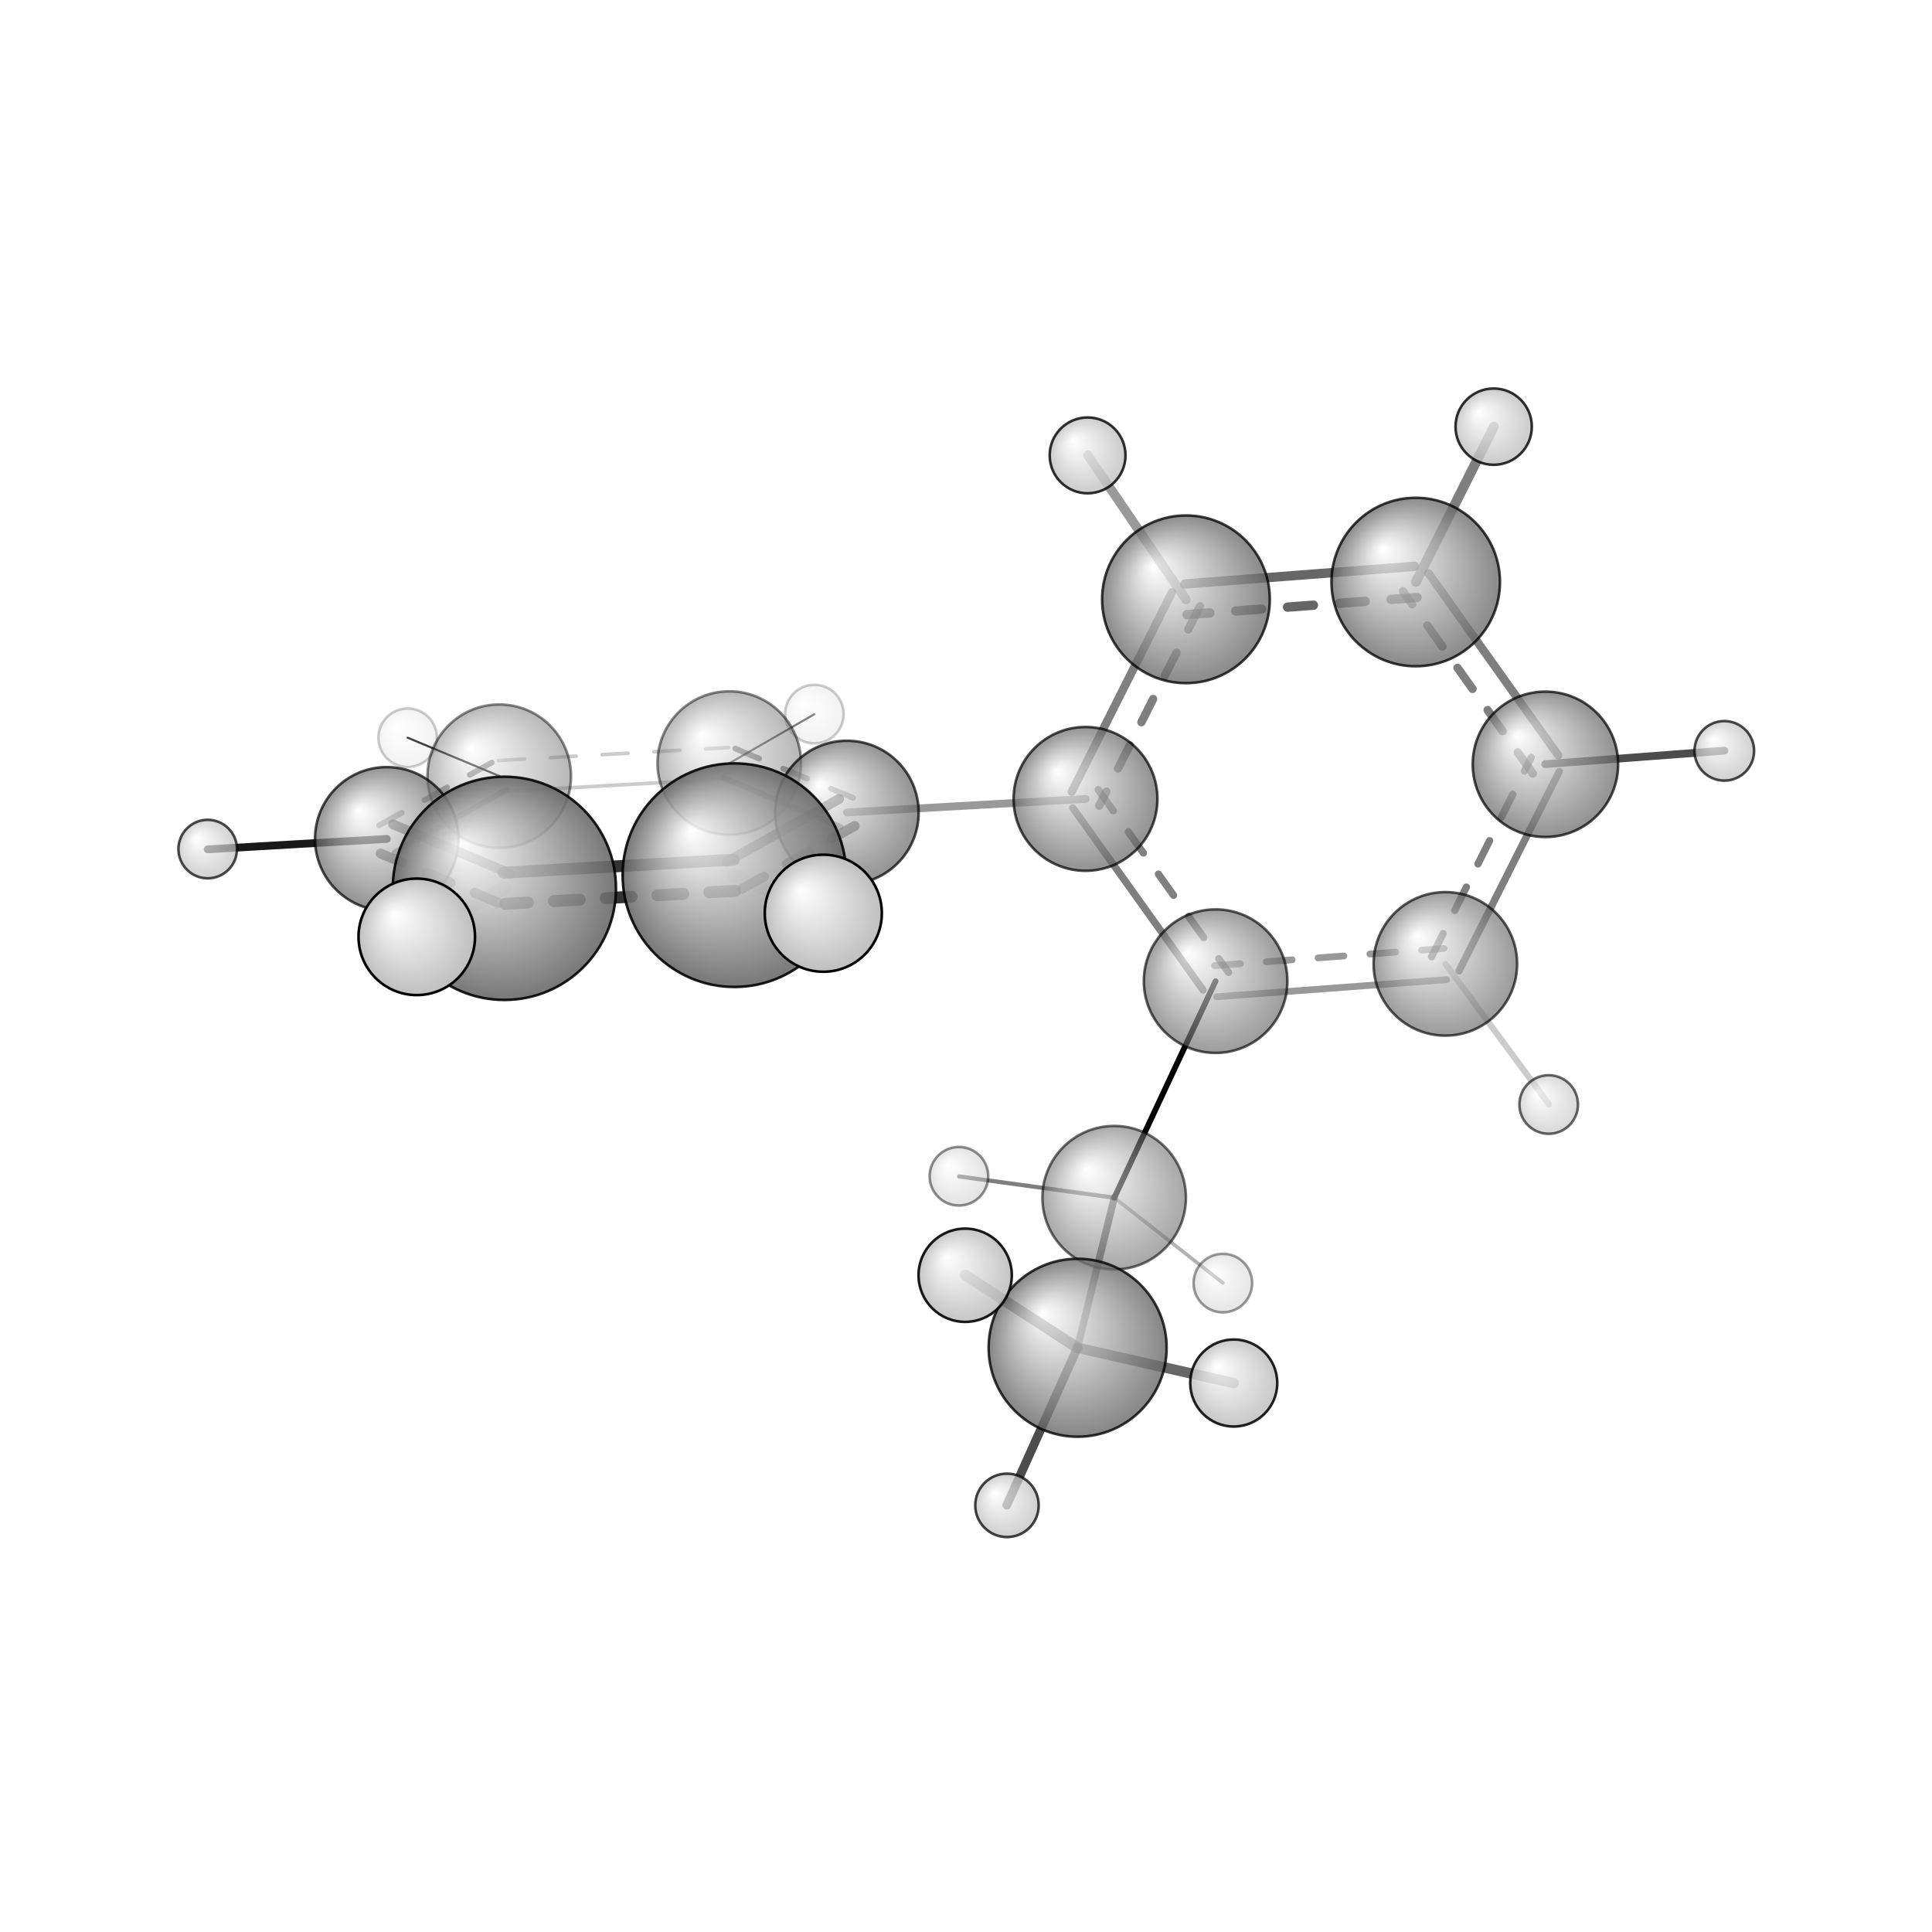 <?xml version="1.0"?>
<svg version="1.1" id="topsvg"
xmlns="http://www.w3.org/2000/svg" xmlns:xlink="http://www.w3.org/1999/xlink"
xmlns:cml="http://www.xml-cml.org/schema" x="0" y="0" width="200px" height="200px" viewBox="0 0 100 100">
<title>15742 - Open Babel Depiction</title>
<rect x="0" y="0" width="100" height="100" fill="white"/>
<defs>
<radialGradient id='radialffffff666666' cx='50%' cy='50%' r='50%' fx='30%' fy='30%'>
  <stop offset=' 0%' stop-color="rgb(255,255,255)"  stop-opacity='1.0'/>
  <stop offset='100%' stop-color="rgb(102,102,102)"  stop-opacity ='1.0'/>
</radialGradient>
<radialGradient id='radialffffffbfbfbf' cx='50%' cy='50%' r='50%' fx='30%' fy='30%'>
  <stop offset=' 0%' stop-color="rgb(255,255,255)"  stop-opacity='1.0'/>
  <stop offset='100%' stop-color="rgb(191,191,191)"  stop-opacity ='1.0'/>
</radialGradient>
</defs>
<g transform="translate(0,0)">
<svg width="100" height="100" x="0" y="0" viewBox="0 0 372.085 287.746"
font-family="sans-serif" stroke="rgb(0,0,0)" stroke-width="4"  stroke-linecap="round">
<line x1="234.1" y1="146.8" x2="214.6" y2="188.5" opacity="1.0" stroke="rgb(0,0,0)"  stroke-width="1.1"/>
<line x1="209.1" y1="111.7" x2="163.1" y2="114.3" opacity="0.4" stroke="rgb(0,0,0)"  stroke-width="1.5"/>
<line x1="214.6" y1="188.5" x2="207.5" y2="217.4" opacity="0.5" stroke="rgb(0,0,0)"  stroke-width="1.4"/>
<line x1="214.6" y1="188.5" x2="184.7" y2="184.4" opacity="0.5" stroke="rgb(0,0,0)"  stroke-width="0.8"/>
<line x1="214.6" y1="188.5" x2="235.5" y2="204.9" opacity="0.3" stroke="rgb(0,0,0)"  stroke-width="0.7"/>
<line x1="278.4" y1="143.5" x2="298.3" y2="170.5" opacity="0.2" stroke="rgb(0,0,0)"  stroke-width="1.2"/>
<line x1="228.4" y1="73.3" x2="209.5" y2="45.5" opacity="0.4" stroke="rgb(0,0,0)"  stroke-width="1.8"/>
<line x1="207.5" y1="217.4" x2="237.6" y2="224.2" opacity="0.6" stroke="rgb(0,0,0)"  stroke-width="2.0"/>
<line x1="207.5" y1="217.4" x2="193.9" y2="247.7" opacity="0.7" stroke="rgb(0,0,0)"  stroke-width="1.7"/>
<line x1="207.5" y1="217.4" x2="185.9" y2="203.4" opacity="0.6" stroke="rgb(0,0,0)"  stroke-width="2.1"/>
<line x1="297.6" y1="105.0" x2="332.1" y2="102.4" opacity="0.7" stroke="rgb(0,0,0)"  stroke-width="1.5"/>
<line x1="272.7" y1="69.9" x2="287.7" y2="40.0" opacity="0.5" stroke="rgb(0,0,0)"  stroke-width="1.9"/>
<line x1="140.5" y1="104.8" x2="156.8" y2="95.4" opacity="0.6" stroke="rgb(0,0,0)"  stroke-width="0.4"/>
<line x1="141.4" y1="126.4" x2="158.6" y2="133.7" opacity="0.1" stroke="rgb(0,0,0)"  stroke-width="2.7"/>
<line x1="96.2" y1="107.3" x2="78.5" y2="99.9" opacity="0.9" stroke="rgb(0,0,0)"  stroke-width="0.4"/>
<line x1="97.1" y1="128.9" x2="80.3" y2="138.3" opacity="0.1" stroke="rgb(0,0,0)"  stroke-width="2.7"/>
<line x1="74.5" y1="119.4" x2="40.0" y2="121.4" opacity="0.9" stroke="rgb(0,0,0)"  stroke-width="1.5"/>
<line x1="234.3" y1="149.8" x2="278.6" y2="146.5" opacity="0.4" stroke="rgb(0,0,0)"  stroke-width="1.3"/>
<line x1="233.9" y1="143.8" x2="278.1" y2="140.5" opacity="0.4" stroke="rgb(0,0,0)"  stroke-width="1.3" stroke-dasharray="5.0,5.0"/>
<line x1="281.0" y1="144.8" x2="300.3" y2="106.4" opacity="0.5" stroke="rgb(0,0,0)"  stroke-width="1.4"/>
<line x1="275.7" y1="142.1" x2="294.9" y2="103.7" opacity="0.5" stroke="rgb(0,0,0)"  stroke-width="1.4" stroke-dasharray="5.0,5.0"/>
<line x1="300.1" y1="103.3" x2="275.1" y2="68.2" opacity="0.5" stroke="rgb(0,0,0)"  stroke-width="1.6"/>
<line x1="295.2" y1="106.8" x2="270.2" y2="71.7" opacity="0.5" stroke="rgb(0,0,0)"  stroke-width="1.6" stroke-dasharray="5.0,5.0"/>
<line x1="272.4" y1="66.9" x2="228.2" y2="70.3" opacity="0.6" stroke="rgb(0,0,0)"  stroke-width="1.8"/>
<line x1="272.9" y1="72.9" x2="228.6" y2="76.2" opacity="0.6" stroke="rgb(0,0,0)"  stroke-width="1.8" stroke-dasharray="5.0,5.0"/>
<line x1="225.7" y1="71.9" x2="206.4" y2="110.3" opacity="0.5" stroke="rgb(0,0,0)"  stroke-width="1.6"/>
<line x1="231.1" y1="74.6" x2="211.7" y2="113.0" opacity="0.5" stroke="rgb(0,0,0)"  stroke-width="1.6" stroke-dasharray="5.0,5.0"/>
<line x1="206.6" y1="113.4" x2="231.7" y2="148.5" opacity="0.5" stroke="rgb(0,0,0)"  stroke-width="1.4"/>
<line x1="211.5" y1="109.9" x2="236.6" y2="145.1" opacity="0.5" stroke="rgb(0,0,0)"  stroke-width="1.4" stroke-dasharray="5.0,5.0"/>
<line x1="161.6" y1="111.7" x2="140.0" y2="123.8" opacity="0.6" stroke="rgb(0,0,0)"  stroke-width="1.9"/>
<line x1="164.6" y1="116.9" x2="142.9" y2="129.0" opacity="0.6" stroke="rgb(0,0,0)"  stroke-width="1.9" stroke-dasharray="5.0,5.0"/>
<line x1="141.3" y1="123.4" x2="97.0" y2="125.9" opacity="0.8" stroke="rgb(0,0,0)"  stroke-width="2.3"/>
<line x1="141.6" y1="129.4" x2="97.3" y2="131.9" opacity="0.8" stroke="rgb(0,0,0)"  stroke-width="2.3" stroke-dasharray="5.0,5.0"/>
<line x1="98.3" y1="126.1" x2="75.7" y2="116.6" opacity="0.6" stroke="rgb(0,0,0)"  stroke-width="1.9"/>
<line x1="96.0" y1="131.7" x2="73.3" y2="122.2" opacity="0.6" stroke="rgb(0,0,0)"  stroke-width="1.9" stroke-dasharray="5.0,5.0"/>
<line x1="76.0" y1="122.0" x2="97.6" y2="109.9" opacity="0.4" stroke="rgb(0,0,0)"  stroke-width="1.1"/>
<line x1="73.0" y1="116.8" x2="94.7" y2="104.7" opacity="0.4" stroke="rgb(0,0,0)"  stroke-width="1.1" stroke-dasharray="5.0,5.0"/>
<line x1="96.3" y1="110.3" x2="140.6" y2="107.8" opacity="0.2" stroke="rgb(0,0,0)"  stroke-width="0.7"/>
<line x1="96.0" y1="104.3" x2="140.3" y2="101.8" opacity="0.2" stroke="rgb(0,0,0)"  stroke-width="0.7" stroke-dasharray="5.0,5.0"/>
<line x1="139.3" y1="107.6" x2="161.9" y2="117.1" opacity="0.4" stroke="rgb(0,0,0)"  stroke-width="1.1"/>
<line x1="141.6" y1="102.0" x2="164.3" y2="111.5" opacity="0.4" stroke="rgb(0,0,0)"  stroke-width="1.1" stroke-dasharray="5.0,5.0"/>
<circle cx="156.84" cy="95.355" r="5.636" opacity="0.2" style="stroke:black;stroke-width:0.5;fill:url(#radialffffffbfbfbf)"/>
<circle cx="78.516" cy="99.914" r="5.636" opacity="0.2" style="stroke:black;stroke-width:0.5;fill:url(#radialffffffbfbfbf)"/>
<circle cx="235.513" cy="204.941" r="5.636" opacity="0.398" style="stroke:black;stroke-width:0.5;fill:url(#radialffffffbfbfbf)"/>
<circle cx="184.679" cy="184.364" r="5.636" opacity="0.445" style="stroke:black;stroke-width:0.5;fill:url(#radialffffffbfbfbf)"/>
<circle cx="96.15" cy="107.323" r="13.818" opacity="0.467" style="stroke:black;stroke-width:0.5;fill:url(#radialffffff666666)"/>
<circle cx="140.453" cy="104.79" r="13.818" opacity="0.469" style="stroke:black;stroke-width:0.5;fill:url(#radialffffff666666)"/>
<circle cx="214.58" cy="188.497" r="13.818" opacity="0.574" style="stroke:black;stroke-width:0.5;fill:url(#radialffffff666666)"/>
<circle cx="298.262" cy="170.548" r="5.636" opacity="0.601" style="stroke:black;stroke-width:0.5;fill:url(#radialffffffbfbfbf)"/>
<circle cx="234.114" cy="146.793" r="13.818" opacity="0.648" style="stroke:black;stroke-width:0.5;fill:url(#radialffffff666666)"/>
<circle cx="278.362" cy="143.462" r="13.818" opacity="0.651" style="stroke:black;stroke-width:0.5;fill:url(#radialffffff666666)"/>
<circle cx="40" cy="121.352" r="5.636" opacity="0.705" style="stroke:black;stroke-width:0.5;fill:url(#radialffffffbfbfbf)"/>
<circle cx="74.492" cy="119.386" r="13.818" opacity="0.705" style="stroke:black;stroke-width:0.5;fill:url(#radialffffff666666)"/>
<circle cx="163.101" cy="114.312" r="13.818" opacity="0.707" style="stroke:black;stroke-width:0.5;fill:url(#radialffffff666666)"/>
<circle cx="209.058" cy="111.691" r="13.845" opacity="0.708" style="stroke:black;stroke-width:0.5;fill:url(#radialffffff666666)"/>
<circle cx="297.632" cy="105.029" r="13.996" opacity="0.712" style="stroke:black;stroke-width:0.5;fill:url(#radialffffff666666)"/>
<circle cx="332.085" cy="102.436" r="5.735" opacity="0.713" style="stroke:black;stroke-width:0.5;fill:url(#radialffffffbfbfbf)"/>
<circle cx="193.934" cy="247.746" r="6.106" opacity="0.736" style="stroke:black;stroke-width:0.5;fill:url(#radialffffffbfbfbf)"/>
<circle cx="228.403" cy="73.251" r="16.145" opacity="0.764" style="stroke:black;stroke-width:0.5;fill:url(#radialffffff666666)"/>
<circle cx="272.655" cy="69.923" r="16.221" opacity="0.766" style="stroke:black;stroke-width:0.5;fill:url(#radialffffff666666)"/>
<circle cx="207.543" cy="217.393" r="17.136" opacity="0.787" style="stroke:black;stroke-width:0.5;fill:url(#radialffffff666666)"/>
<circle cx="209.459" cy="45.532" r="7.301" opacity="0.805" style="stroke:black;stroke-width:0.5;fill:url(#radialffffffbfbfbf)"/>
<circle cx="287.665" cy="40" r="7.347" opacity="0.807" style="stroke:black;stroke-width:0.5;fill:url(#radialffffffbfbfbf)"/>
<circle cx="237.607" cy="224.185" r="8.38" opacity="0.862" style="stroke:black;stroke-width:0.5;fill:url(#radialffffffbfbfbf)"/>
<circle cx="97.136" cy="128.914" r="21.495" opacity="0.882" style="stroke:black;stroke-width:0.5;fill:url(#radialffffff666666)"/>
<circle cx="141.442" cy="126.379" r="21.528" opacity="0.883" style="stroke:black;stroke-width:0.5;fill:url(#radialffffff666666)"/>
<circle cx="185.882" cy="203.433" r="8.982" opacity="0.893" style="stroke:black;stroke-width:0.5;fill:url(#radialffffffbfbfbf)"/>
<circle cx="80.266" cy="138.258" r="11.218" opacity="0.998" style="stroke:black;stroke-width:0.5;fill:url(#radialffffffbfbfbf)"/>
<circle cx="158.561" cy="133.709" r="11.273" opacity="1" style="stroke:black;stroke-width:0.5;fill:url(#radialffffffbfbfbf)"/>
</svg>
</g>
</svg>
